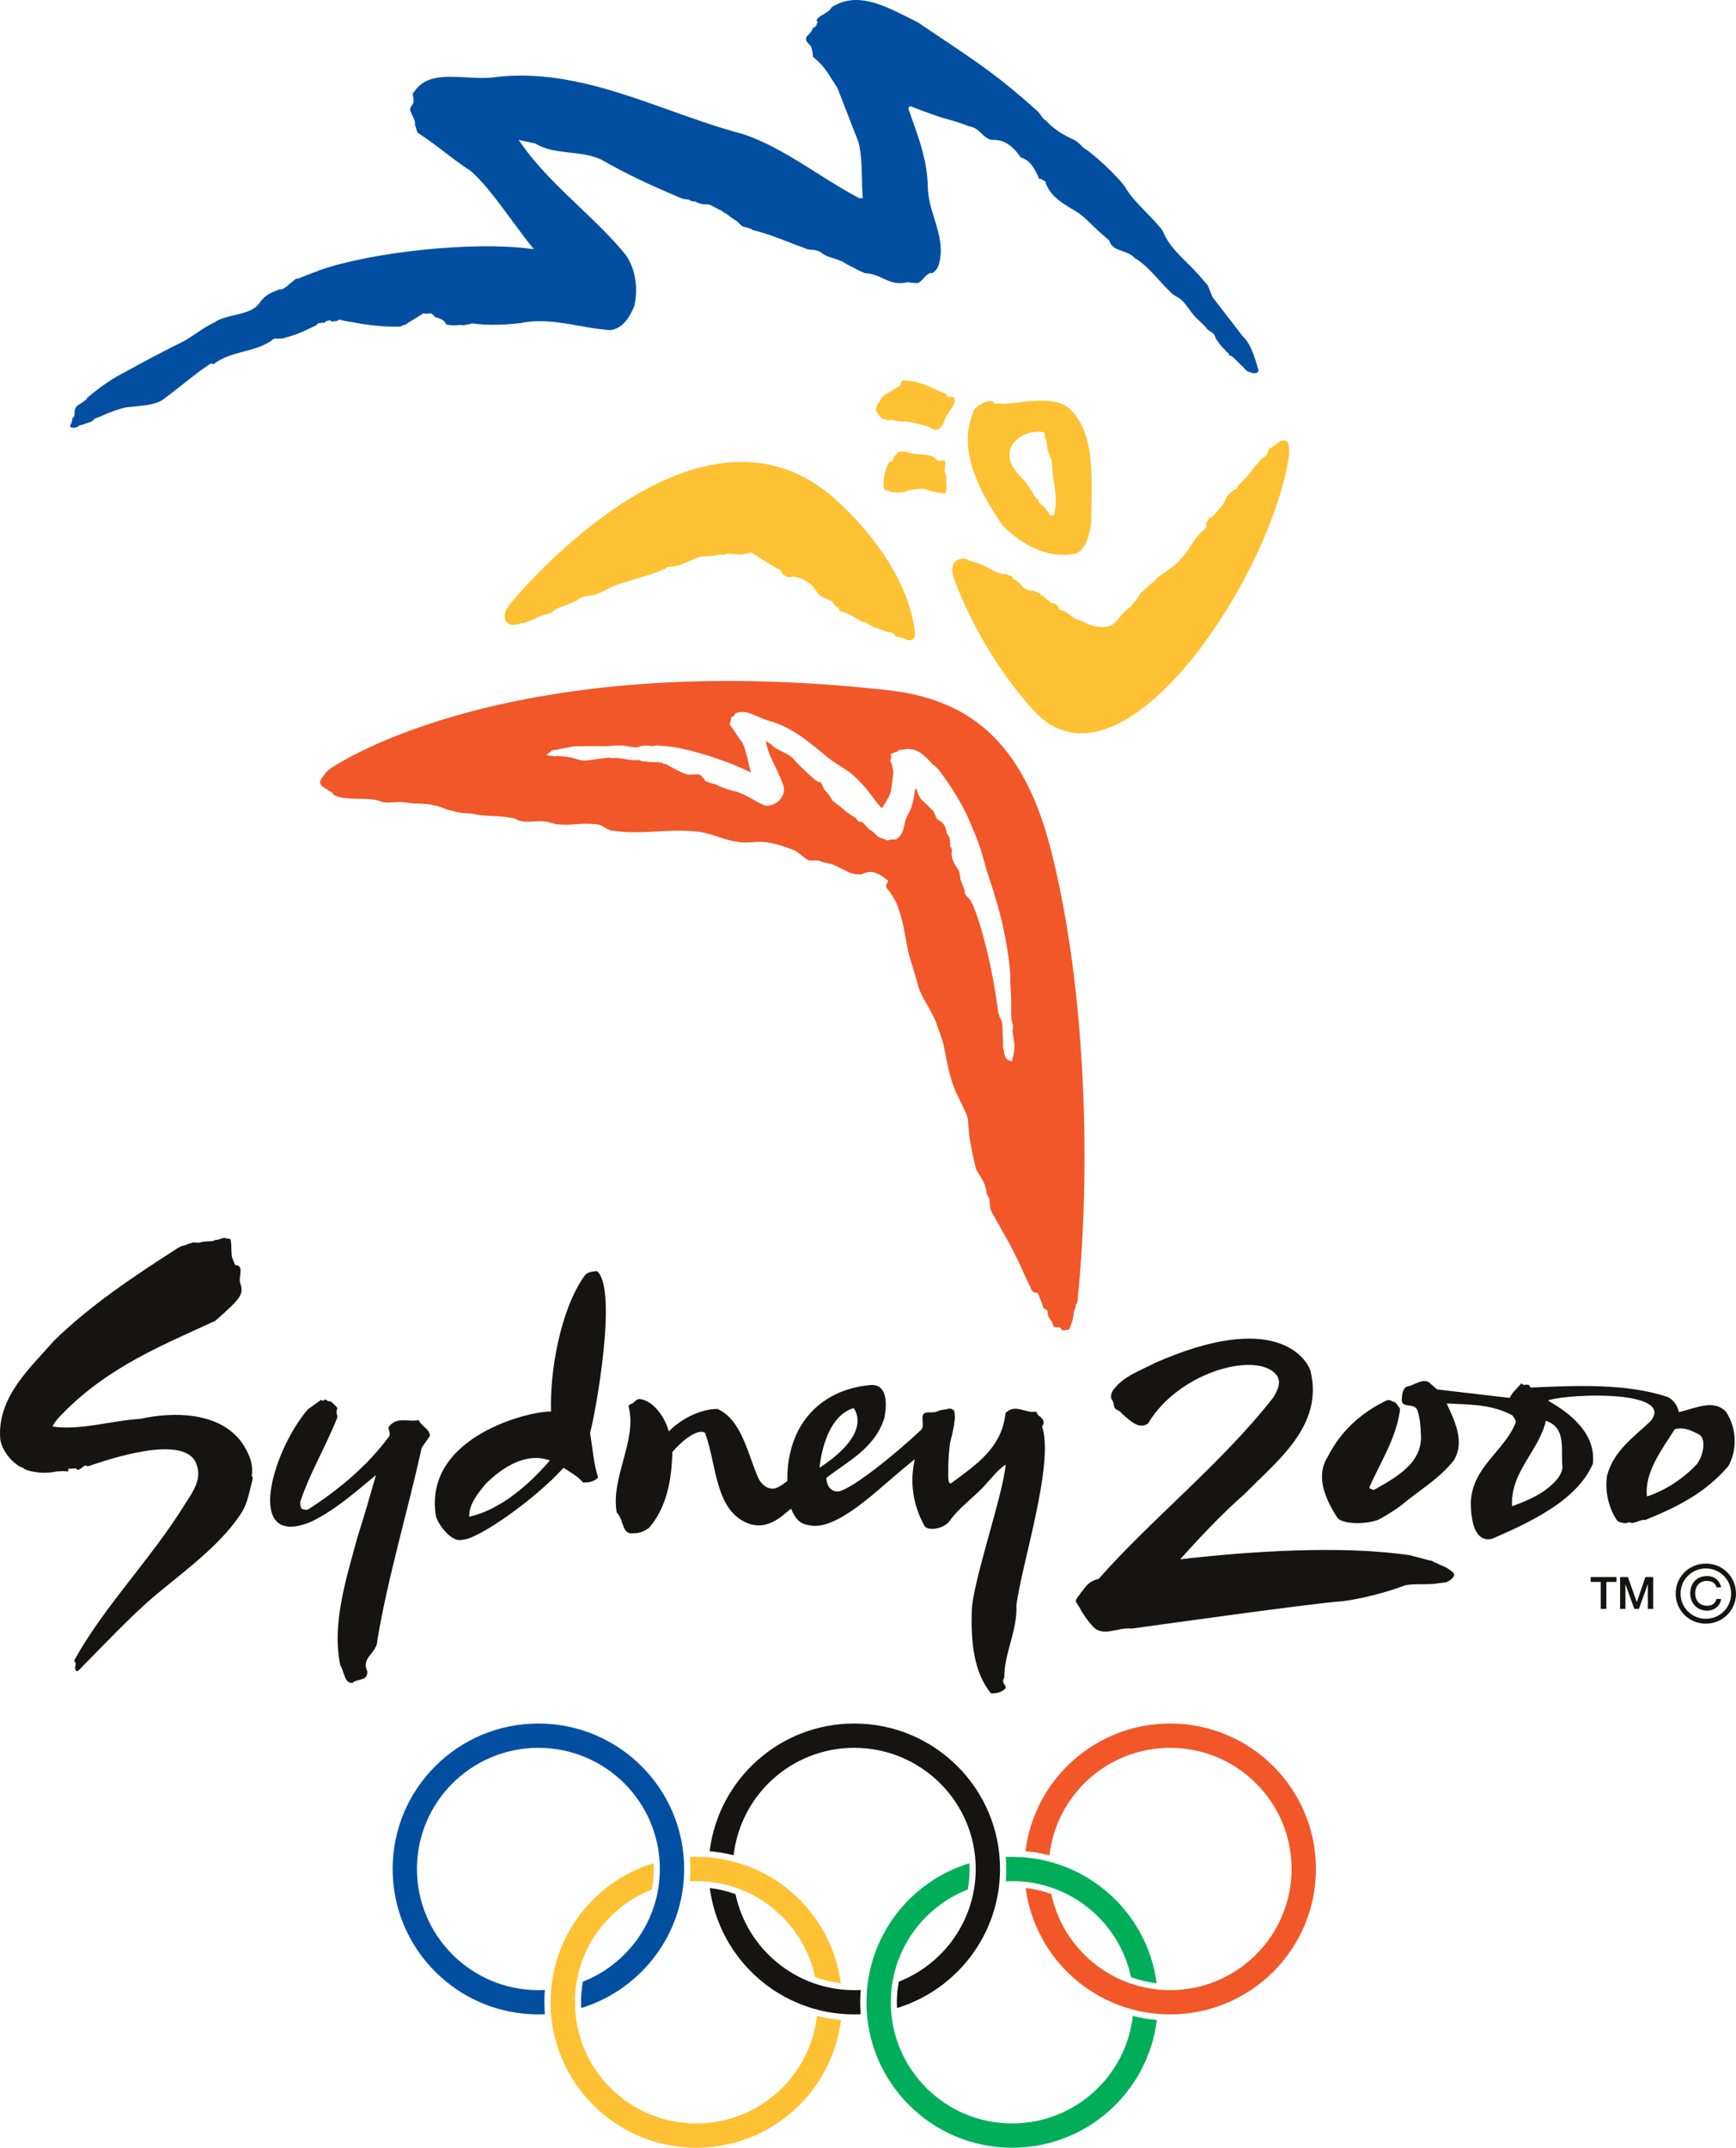 <?xml version="1.0" encoding="UTF-8" standalone="no"?>
<svg
   xmlns:dc="http://purl.org/dc/elements/1.1/"
   xmlns:cc="http://creativecommons.org/ns#"
   xmlns:rdf="http://www.w3.org/1999/02/22-rdf-syntax-ns#"
   xmlns:svg="http://www.w3.org/2000/svg"
   xmlns="http://www.w3.org/2000/svg"
   xmlns:sodipodi="http://sodipodi.sourceforge.net/DTD/sodipodi-0.dtd"
   xmlns:inkscape="http://www.inkscape.org/namespaces/inkscape"
   viewBox="0 0 209.47 258.958"
   version="1.1"
   id="svg22"
   sodipodi:docname="2000.svg"
   width="209.47"
   height="258.958"
   style="clip-rule:evenodd;fill-rule:evenodd"
   inkscape:version="0.92.4 (5da689c313, 2019-01-14)">
  <defs
     id="defs26" />
  <sodipodi:namedview
     pagecolor="#ffffff"
     bordercolor="#666666"
     borderopacity="1"
     objecttolerance="10"
     gridtolerance="10"
     guidetolerance="10"
     inkscape:pageopacity="0"
     inkscape:pageshadow="2"
     inkscape:window-width="1920"
     inkscape:window-height="1017"
     id="namedview24"
     showgrid="false"
     fit-margin-top="0"
     fit-margin-left="0"
     fit-margin-right="0"
     fit-margin-bottom="0"
     inkscape:zoom="0.50714286"
     inkscape:cx="-102.42876"
     inkscape:cy="130.492"
     inkscape:window-x="-8"
     inkscape:window-y="-8"
     inkscape:window-maximized="1"
     inkscape:current-layer="svg22" />
  <g
     id="g40"
     transform="translate(-175.387,-71.534)">
    <path
       id="path2"
       d="m 363.923,248.484 c -0.146,1.062 -0.945,1.781 -1.712,2.43 -1.177,0.987 -2.899,1.693 -4.37,2.233 -0.259,-4.112 3.236,-6.642 4.076,-10.305 2.577,0.843 1.757,3.671 2.006,5.642 z m -23.253,2.254 c 1.276,-2.855 3.135,-5.745 3.622,-9.043 l 0.017,-0.295 -0.054,-0.119 -0.092,-0.122 -0.255,-0.354 -0.107,-0.122 -0.117,-0.076 -0.401,-0.159 -0.191,-0.103 -0.245,0.013 -0.115,0.019 c -3.14,1.476 -5.638,3.796 -7.127,6.796 -1.513,2.336 -0.326,5.04 1.106,7.289 0.508,0.897 3.567,0.916 5.066,0.276 0.24,-0.108 2.096,-1.201 2.77,-1.771 2.036,-1.717 4.499,-3.112 6.279,-5.372 1.329,-2.258 0.102,-4.701 -0.878,-6.845 2.817,0.141 5.517,0.097 7.96,1.463 0.236,0.494 0.347,0.316 0.374,0.832 -1.377,3.485 -5.258,5.316 -5.428,9.673 0.045,4.656 1.873,4.537 2.605,4.339 4.536,-1.981 10.187,-4.561 12.126,-9.032 0.406,-3.62 -2.689,-6.074 -5.366,-7.586 v -0.07 c 2.802,-0.865 15.32,-1.202 12.337,2.514 -2.039,1.923 -4.451,3.566 -5.254,6.554 -0.277,1.859 0.143,3.779 1.146,5.344 0.093,0.151 0.317,0.268 0.442,0.298 l 0.37,0.086 c 0.133,0.036 0.254,0.028 0.388,0.009 l 0.093,-0.044 0.059,-0.005 0.125,-0.06 c 0.686,0.322 1.293,-0.367 1.983,-0.264 3.877,-1.552 7.329,-3.317 10.039,-6.513 1.053,-1.914 1.036,-4.48 -0.275,-6.507 -1.517,-1.652 -3.846,-0.374 -5.71,0.013 -0.143,-0.776 -0.682,-1.525 -1.364,-1.827 -5.057,-1.679 -11.092,-1.36 -16.528,-1.133 l -0.018,-0.027 -0.066,-0.127 -0.037,-0.06 c -0.031,-0.057 -0.093,-0.119 -0.16,-0.129 l -0.598,0.01 -0.022,-0.027 c -0.071,0 -0.103,-0.07 -0.147,-0.116 h -0.084 l -0.215,0.232 c -0.428,0.479 -0.901,0.898 -1.168,1.492 l -8.759,-1.022 -1.035,-0.897 c -0.767,-0.4 -1.722,0.354 -2.39,0.497 -0.678,0.063 -0.785,0.857 -0.824,1.395 -0.238,1.484 1.484,0.449 1.886,1.563 0.294,0.911 0.366,1.817 0.401,2.803 0.303,3.55 -3.158,5.329 -5.638,6.74 -0.076,0.046 -0.187,0 -0.263,-0.057 l -0.058,-0.013 -0.129,-0.054 -0.067,-0.035 -0.018,-0.084 -0.018,-0.019 c -0.031,-0.055 0.01,-0.112 0.027,-0.161 z m 39.46,-2.663 c -1.56,1.684 -3.76,3.153 -6.02,3.891 -0.331,-2.931 1.859,-5.729 3.371,-8.119 1.266,-0.308 2.158,0.292 2.877,0.622 0.949,0.47 0.585,2.544 -0.228,3.606 z m -74.536,17.203 0.019,0.016 c 0.441,0.859 1.002,1.654 1.664,2.371 1.257,1.311 3.027,0.013 4.664,0.235 0,0 22.281,-3.133 25.322,-3.29 1.972,-0.214 5.299,-1.014 7.707,-1.944 1.266,-0.235 2.764,0 4.031,-0.243 l 0.87,-0.108 c 0.531,-0.186 1.191,-0.746 0.897,-1.111 -0.394,-0.462 -1.093,-0.808 -1.73,-1.041 -0.049,-0.043 -0.394,-0.221 -0.487,-0.221 l -0.441,-0.233 c -0.196,-0.043 -0.393,-0.038 -0.589,-0.132 l -2.015,-0.525 c -8.046,-1.2 -19.098,-0.511 -27.719,0.49 2.248,-2.49 5,-5.461 7.783,-7.878 3.781,-3.888 9.624,-8.199 7.929,-14.896 -0.512,-1.449 -4.228,-7.307 -18.784,-0.889 -1.744,0.935 -3.747,1.549 -4.999,3.247 -0.273,0.364 -0.407,0.973 -0.05,1.365 0.067,0.103 0.103,0.343 0.134,0.529 0.103,0.609 0.615,0.463 0.91,0.887 0.071,0.103 0.161,0.179 0.259,0.249 0.758,0.646 1.837,1.776 2.934,1.019 3.943,-6.566 13.705,-8.808 15.632,-5.669 0.428,0.827 0,1.66 -0.495,2.509 -6.279,8.021 -14.816,14.747 -21.077,21.884 -1.093,0.23 -1.561,0.871 -2.057,1.56 l -0.084,0.084 -0.093,0.152 -0.423,0.559 -0.072,0.179 c -0.045,0.081 -0.035,0.192 0,0.284 l 0.062,0.084 z m -93.768,-11.809 c -0.234,-0.224 -0.187,-0.554 -0.216,-0.833 1.146,-3.489 3.106,-6.718 4.426,-10.07 l 0.035,-0.07 c 0.034,-0.089 0.021,-0.178 0.005,-0.267 l -0.008,-0.054 -0.059,-0.214 c -0.016,-0.114 -0.016,-0.222 0,-0.333 l 0.005,-0.019 v -0.075 l 0.071,-0.133 v -0.108 l -0.063,-0.078 -0.008,-0.035 -0.105,-0.122 -0.188,-0.16 c -0.12,-0.103 -0.201,-0.254 -0.347,-0.324 l -0.187,-0.097 c -0.083,-0.006 -0.17,0.021 -0.237,-0.019 -0.207,-0.125 -0.316,-0.314 -0.552,-0.027 h -0.069 l -0.015,-0.028 -0.146,-0.059 -0.092,-0.014 -0.172,0.152 -1.38,0.981 c -4.448,5.237 -7.686,17.01 0.502,13.506 2.963,-1.476 5.247,-3.547 7.728,-5.58 -0.74,2.601 -1.366,4.737 -2.198,7.367 -1.4,5.107 -3.169,10.619 -2.101,15.591 0.475,0.673 0.457,2.187 1.468,2.1 0.579,-0.586 1.844,-0.138 1.781,-1.408 -0.809,-1.682 1.214,-2.158 1.214,-3.744 1.271,-7.621 3.742,-15.853 5.351,-23.209 l 0.993,-1.417 c -0.014,-0.859 -1.006,-1.122 -1.356,-1.916 -1.234,0.302 -2.668,-0.533 -3.66,0.889 0.048,0.355 0.279,0.765 0.105,1.063 -2.542,3.463 -5.978,6.372 -9.717,8.78 l -0.14,0.054 -0.117,0.044 c -0.054,0.027 -0.118,0.01 -0.172,-0.022 l -0.182,-0.048 -0.17,-0.028 z m -6.047,-3.219 c -0.406,1.492 -0.553,2.719 -1.421,3.933 -2.488,3.752 -6.951,6.958 -10.353,9.805 -2.667,2.241 -6.62,6.41 -9.056,8.873 -0.232,0.329 -0.566,0.159 -0.484,-0.428 l 0.019,-0.008 0.02,-0.125 v -0.267 l -0.042,-0.057 -0.097,-0.178 v -0.111 c 3.635,-6.548 9.321,-12.263 13.373,-18.846 1.095,-1.641 1.953,-3.066 1.4,-4.62 -1.168,-4.083 -11.12,-0.56 -13.019,0.07 l -0.132,0.019 H 185.9 l -0.097,-0.062 c -0.265,-0.144 -0.662,0.551 -1.123,0.505 l -0.018,-0.016 -0.022,-0.062 -0.027,-0.073 -0.077,-0.016 -0.302,0.008 c -0.152,0.019 -0.301,0.041 -0.439,0.019 -0.357,-0.062 0.008,0.249 -0.252,0.327 l -0.008,0.011 c -0.271,0 -0.516,-0.079 -0.786,-0.028 -0.201,0.036 -0.402,-0.018 -0.601,0.036 -0.253,0.065 -0.505,0.097 -0.755,0.116 -0.434,0.035 -0.885,0.051 -1.32,0 -0.338,-0.035 -0.64,-0.1 -0.971,-0.152 -0.239,-0.051 -0.439,-0.135 -0.654,-0.213 -0.138,-0.073 -0.238,-0.135 -0.352,-0.235 l -0.219,-0.049 c -1.054,-0.589 -2.23,-1.914 -2.461,-3.35 -0.416,-5.104 3.66,-8.629 6.443,-11.849 4.425,-4.317 9.681,-7.815 14.92,-11.176 l 0.359,-0.205 c 0.116,-0.062 0.239,-0.097 0.366,-0.119 l 0.325,-0.076 0.163,-0.103 0.187,-0.048 0.417,-0.138 c 0.337,-0.067 0.667,0.076 0.991,-0.027 0.479,-0.152 0.967,-0.111 1.455,-0.16 l 0.317,-0.13 0.328,-0.048 0.662,-0.2 h 0.192 l 0.196,0.078 c 0.143,0.011 0.279,-0.016 0.417,0.038 v 0.022 l 0.036,0.008 -0.036,-0.03 0.089,0.222 c 0.074,0.614 0.047,1.219 0.111,1.83 l 0.028,0.17 0.265,0.668 0.058,0.116 0.029,0.098 h 0.023 v 0.027 l 0.048,0.024 c 1.084,0.063 0.343,1.428 0.549,2.152 0.567,1.433 -0.132,2.02 -2.981,4.564 -6.18,2.868 -12.833,5.477 -18.382,11.14 -0.316,0.325 -0.987,0.971 -1.266,1.614 3.315,0.503 7.271,-0.746 10.563,-0.924 3.929,-0.868 9.546,-0.912 12.28,2.857 0.791,1.157 1.441,2.528 1.188,4.039 l 0.087,0.075 0.014,0.084 0.026,0.125 -0.017,0.062 -0.028,0.16 -0.059,0.233 z m 69.315,-0.517 c 2.607,-2.041 5.842,-3.547 7.011,-7.256 0.161,-0.83 0.722,-4.263 -1.838,-3.931 -5.661,0.552 -9.952,4.545 -9.882,11.552 0,0 -1.028,0.876 -1.661,0.924 -0.993,0.063 -1.572,-0.792 -1.805,-1.2 -1.279,-2.85 -2.038,-7.178 -4.983,-8.413 -2.04,0.022 -4.393,1.201 -5.849,2.717 -0.406,-1.538 -1.69,-3.582 -3.372,-3.89 -0.35,-0.063 -0.519,0.054 -0.894,0.433 -0.055,0.051 -0.169,0.11 -0.269,0.145 -0.136,0 -0.346,0.187 -0.306,0.346 1.041,4.02 -2.188,8.538 -1.447,12.717 0.941,0.995 0.566,2.793 2.117,2.517 0.659,0.035 1.321,-0.313 1.769,-0.624 2.137,-2.452 2.754,-5.783 2.83,-9.16 1.006,-1.203 3.002,-2.912 3.947,-2.311 1.447,3.868 1.146,9.629 5.499,11.019 2.131,0.559 3.525,-0.762 4.877,-1.882 0.479,1.171 1.041,1.863 2.196,1.995 2.147,0.517 5.055,-1.527 7.648,-3.663 1.6,-1.34 3.465,-3.014 5.089,-4.295 -0.65,2.846 -0.196,5.495 1.111,7.95 0.28,0.711 2.065,0.57 2.975,-0.346 1.194,-1.725 2.899,-2.901 4.142,-4.215 0.897,-0.935 1.745,-2.1 2.725,-2.73 -0.222,3.379 -3.986,14.128 -4.081,17.637 -0.102,3.49 0.162,7.345 2.334,9.946 0.596,0 1.235,-0.084 1.784,-0.641 l -0.01,-0.013 -0.045,-0.146 v -0.054 l -0.018,-0.062 -0.214,-0.333 v -0.027 l -0.04,-0.084 c -0.022,-0.076 -0.022,-0.16 0,-0.235 l 0.031,-0.157 0.062,-0.089 0.045,-0.044 v -0.046 c -0.053,-2.781 1.593,-5.672 1.455,-8.656 0.588,-4.858 4.611,-17.121 3.103,-21.581 l 0.045,-0.103 0.116,-0.195 0.017,-0.043 c 0.028,-0.206 -0.035,-0.398 -0.129,-0.579 l -0.151,-0.151 -0.102,-0.116 -0.169,-0.106 c -0.072,-0.046 -0.117,-0.116 -0.17,-0.187 l -0.13,-0.254 c -0.031,-0.048 -0.093,-0.084 -0.146,-0.067 l -0.232,0.019 c -1.089,0.057 -2.303,-0.971 -3.364,0.151 -0.433,4.215 -3.63,6.277 -6.476,8.394 -0.579,0.454 -0.4,-1.173 -0.432,-1.682 -0.026,-0.505 0.103,-2.755 0.272,-3.357 0.16,-0.563 0.643,-2.574 0.505,-3.279 -0.028,-0.152 -0.041,-0.281 -0.104,-0.406 -0.035,-0.054 -0.101,-0.07 -0.151,-0.081 l -0.063,-0.076 -0.103,-0.029 c -0.155,-0.027 -0.316,-0.035 -0.468,0.016 l -0.204,0.06 c -0.232,0.029 -0.447,0.04 -0.674,0.094 l -0.308,0.133 c -0.339,0.137 -0.696,0.132 -1.043,0.119 -1.383,-0.049 -0.37,1.427 -0.901,2.073 -3.122,2.974 -8.511,7.277 -10.028,7.464 -1.443,0.037 -1.443,-1.626 -1.443,-1.626 z m 3.287,-8.421 c 0,0 2.555,2.847 -4.105,7.186 0,0 0.444,-6.075 4.105,-7.186 z m -31.798,3.009 c 0.319,1.811 0.415,3.633 0.973,5.358 -0.576,0.57 -1.201,0.614 -1.831,0.595 -0.48,-0.638 -1.566,-1.287 -2.349,-1.76 -3.421,3.806 -10.362,8.67 -12.202,8.67 -1.241,0.405 -2.894,-1.777 -3.186,-2.825 -1.594,-9.684 11.526,-12.752 13.892,-12.628 -0.178,-4.825 1.142,-12.255 3.958,-16.255 0.388,-0.641 1.042,-0.614 1.586,-0.684 2.562,2.179 -0.218,17.293 -0.841,19.529 z m -4.846,3.303 c -2.867,-1.041 -5.739,0.828 -7.769,2.847 -0.894,1.122 -1.966,2.312 -1.975,3.947 3.784,-0.849 7.229,-3.877 9.744,-6.794 z"
       inkscape:connector-curvature="0"
       style="fill:#161413" />
    <path
       id="path4"
       d="m 273.962,314.601 c -0.823,7.291 -7.024,12.96 -14.554,12.96 -8.093,0 -14.651,-6.54 -14.651,-14.607 0,-6.18 3.849,-11.462 9.283,-13.595 0.147,-0.806 0.225,-1.636 0.225,-2.482 0,-0.23 -0.004,-0.462 -0.018,-0.692 -7.193,2.201 -12.427,8.872 -12.427,16.769 0,9.684 7.874,17.538 17.587,17.538 8.986,0 16.398,-6.729 17.453,-15.407 -0.989,-0.084 -1.958,-0.244 -2.898,-0.484 z M 258.631,298.37 c 0.255,-0.013 0.515,-0.024 0.777,-0.024 7.05,0 12.933,4.966 14.333,11.581 0.988,0.357 2.025,0.601 3.098,0.73 -1.129,-8.602 -8.499,-15.236 -17.431,-15.236 -0.262,0 -0.522,0.008 -0.781,0.019 0.039,0.473 0.062,0.949 0.062,1.438 0,0.502 -0.023,0.997 -0.058,1.492 z"
       inkscape:connector-curvature="0"
       style="fill:#fec133" />
    <path
       id="path6"
       d="m 241.067,312.955 c -0.001,-0.506 0.021,-0.995 0.064,-1.49 -0.257,0.013 -0.518,0.024 -0.782,0.024 -8.086,0 -14.651,-6.545 -14.651,-14.612 0,-8.064 6.565,-14.603 14.651,-14.603 8.094,0 14.656,6.539 14.656,14.603 0,6.181 -3.851,11.455 -9.286,13.593 -0.147,0.806 -0.227,1.63 -0.227,2.485 l 0.018,0.695 c 7.196,-2.201 12.429,-8.876 12.429,-16.773 0,-9.683 -7.876,-17.534 -17.591,-17.534 -9.715,0 -17.585,7.851 -17.585,17.534 0,9.684 7.87,17.538 17.585,17.538 0.265,0 0.521,-0.009 0.782,-0.019 -0.037,-0.476 -0.063,-0.96 -0.063,-1.441 z"
       inkscape:connector-curvature="0"
       style="fill:#024fa2" />
    <path
       id="path8"
       d="m 263.909,295.226 c 0.828,-7.289 7.029,-12.952 14.555,-12.952 8.092,0 14.656,6.539 14.656,14.603 0,6.181 -3.853,11.455 -9.28,13.593 -0.148,0.806 -0.236,1.63 -0.236,2.485 l 0.016,0.694 c 7.199,-2.2 12.433,-8.875 12.433,-16.772 0,-9.683 -7.875,-17.534 -17.59,-17.534 -8.986,0 -16.389,6.723 -17.448,15.396 0.985,0.087 1.958,0.254 2.894,0.487 z m 15.272,17.729 c 0,-0.506 0.023,-0.995 0.063,-1.49 -0.259,0.014 -0.515,0.025 -0.78,0.025 -7.047,0 -12.934,-4.967 -14.332,-11.579 -0.986,-0.357 -2.022,-0.6 -3.099,-0.73 1.133,8.6 8.502,15.234 17.431,15.234 0.265,0 0.521,-0.008 0.78,-0.019 -0.036,-0.476 -0.063,-0.96 -0.063,-1.441 z"
       inkscape:connector-curvature="0"
       style="fill:#161413" />
    <path
       id="path10"
       d="m 312.073,314.601 c -0.82,7.291 -7.019,12.96 -14.556,12.96 -8.089,0 -14.645,-6.54 -14.645,-14.607 0,-6.18 3.848,-11.462 9.285,-13.595 0.143,-0.806 0.222,-1.636 0.222,-2.482 l -0.017,-0.692 c -7.193,2.201 -12.427,8.872 -12.427,16.769 0,9.684 7.87,17.538 17.581,17.538 8.993,0 16.4,-6.724 17.457,-15.402 -0.99,-0.089 -1.957,-0.249 -2.9,-0.489 z m -15.269,-17.723 c 0,0.503 -0.018,0.998 -0.063,1.492 0.26,-0.013 0.518,-0.024 0.776,-0.024 7.056,0 12.943,4.966 14.338,11.581 0.986,0.357 2.02,0.601 3.1,0.73 -1.132,-8.602 -8.5,-15.236 -17.438,-15.236 -0.258,0 -0.517,0.008 -0.776,0.019 0.041,0.473 0.063,0.949 0.063,1.438 z"
       inkscape:connector-curvature="0"
       style="fill:#00ae5a" />
    <path
       id="path12"
       d="m 316.583,279.343 c -8.987,0 -16.399,6.723 -17.456,15.396 0.994,0.087 1.958,0.254 2.895,0.487 0.828,-7.289 7.027,-12.952 14.56,-12.952 8.086,0 14.651,6.539 14.651,14.603 0,8.067 -6.566,14.612 -14.651,14.612 -7.055,0 -12.941,-4.971 -14.338,-11.586 -0.981,-0.357 -2.02,-0.601 -3.099,-0.722 1.133,8.591 8.505,15.234 17.438,15.234 9.708,0 17.586,-7.853 17.586,-17.537 0,-9.684 -7.878,-17.535 -17.587,-17.535 z"
       inkscape:connector-curvature="0"
       style="fill:#f15728" />
    <path
       id="path14"
       d="m 304.164,120.579 c -2.061,-1.349 -5.513,-0.446 -7.68,-0.351 l -0.214,-0.013 c -0.296,-0.064 -0.572,0 -0.867,-0.029 l -0.169,-0.171 -0.044,-0.056 c -0.111,-0.017 -0.179,-0.1 -0.286,-0.082 -0.125,0.018 -0.258,0.018 -0.379,0.065 l -0.111,0.026 -0.236,0.078 c -0.643,0.242 -1.298,0.729 -1.415,1.355 -1.868,4.496 0.982,9.731 3.613,13.51 2.386,2.385 5.62,4.133 8.955,3.333 1.335,-0.79 1.531,-2.677 1.744,-3.757 -0.094,-4.232 0.834,-10.844 -2.911,-13.908 z m -1.615,13.047 c 0,0.079 -0.557,0.079 -0.557,-0.073 -0.241,-0.54 -0.639,-0.922 -1.039,-1.233 -0.081,-0.154 -0.241,-0.231 -0.241,-0.458 l -0.477,-0.464 c -0.318,-0.617 -0.723,-1.23 -1.12,-1.768 -0.713,-0.769 -1.436,-1.467 -1.757,-2.308 -0.241,-0.692 -0.241,-1.538 0.16,-2.158 0.562,-0.769 1.2,-1.147 2.078,-1.451 0.477,-0.078 1.151,-0.205 1.722,-0.047 l 0.071,0.047 0.005,0.027 0.084,0.082 v 0.136 l -0.017,0.209 c -0.028,0.06 -0.045,0.146 0.009,0.186 l 0.072,0.065 c 0.263,0.6 0.088,0.99 0.37,1.672 l 0.396,1.078 c 0,2.153 0.882,4.307 0.241,6.458 z m -19.463,-15.023 c -0.206,0.127 -0.473,0.283 -0.701,0.365 l -0.187,0.149 c -0.37,0.22 -0.548,0.56 -0.709,0.93 l -0.16,0.125 c -0.139,0.27 -0.224,0.548 -0.263,0.861 l 0.146,0.191 c 0.259,0.598 0.75,0.942 1.364,0.962 l 0.465,-0.008 c 0.423,0.035 0.82,0.2 1.257,0.18 0.251,-0.026 0.464,-0.009 0.697,0.042 0.677,0.086 2.033,0.456 2.073,0.464 0.487,0.114 0.932,0.623 1.409,0.466 0.376,-0.092 0.646,-0.548 0.826,-0.939 0.084,-0.412 0.319,-0.703 0.477,-1.011 0.392,-0.605 0.954,-1.17 0.754,-1.899 l -0.037,-0.047 c -0.125,-0.031 -0.249,-0.071 -0.37,-0.049 l -0.067,0.031 -0.178,-0.022 -0.108,-0.022 -0.088,-0.068 c -0.054,-0.183 -0.134,-0.201 -0.206,-0.301 -1.636,-0.669 -2.996,-1.516 -4.816,-1.576 l -0.099,0.011 -0.28,-0.042 -0.04,0.074 -0.116,0.16 -0.084,0.331 -0.049,0.051 c -0.224,0.131 -0.438,0.262 -0.647,0.423 -0.094,0.013 -0.174,0.09 -0.245,0.155 l 0.004,-0.004 z m -3.267,27.948 c 0.234,0.147 0.444,0.32 0.671,0.42 0.178,0.087 0.33,0.218 0.522,0.261 l 0.405,0.117 0.223,0.1 0.411,0.114 0.12,0.095 c 0.442,0.13 1.003,0.052 1.244,0.517 0.045,0.079 0.189,0.108 0.277,0.166 0.789,-0.022 1.329,0.747 1.878,0.216 l 0.008,-0.016 0.076,-0.048 0.107,-0.174 0.023,-0.017 c 0.013,-0.105 0.022,-0.221 0,-0.323 l -0.009,-0.142 c -0.557,-5.861 -4.932,-11.902 -9.508,-16.035 -16.925,-15.284 -39.406,12.651 -39.406,12.651 -1.184,1.429 -0.531,3.005 1.487,2.214 0.299,0.058 0.63,-0.183 0.87,-0.238 0.479,-0.173 0.958,-0.404 1.438,-0.638 l 1.199,-0.345 c 0.178,-0.113 0.357,-0.347 0.599,-0.465 0.96,-0.46 2.037,-0.633 2.937,-1.324 0.359,-0.291 0.96,-0.231 1.497,-0.347 1.079,-0.231 1.917,-0.924 2.936,-1.269 1.861,-0.638 3.718,-1.043 5.512,-1.794 0.18,-0.056 0.42,-0.227 0.598,-0.347 l 1.084,-0.113 c 0.716,-0.231 1.438,-0.518 2.154,-0.865 0.303,-0.173 0.654,-0.269 0.959,-0.291 0.686,-0.051 1.321,0 1.978,-0.229 0.242,-0.058 0.479,0.146 0.657,0.028 0.723,-0.346 1.498,0.101 2.28,-0.077 0.164,-0.031 0.33,-0.087 0.492,-0.069 0.074,0.005 0.17,0.034 0.23,-0.013 l 0.004,-0.059 0.083,-0.099 0.096,0.067 h 0.127 c 0.227,0.091 2.493,1.65 3.325,1.985 0.265,0.105 0.236,0.2 0.318,0.433 0.161,0.304 0.48,0.383 0.801,0.535 0.154,0.079 0.397,-0.077 0.529,-0.085 0.744,0.085 1.467,0.394 2.022,0.857 0.562,0.309 0.723,0.923 1.202,1.383 0.397,0.309 0.877,0.465 1.439,0.695 0.16,0.078 0.238,0.461 0.479,0.617 0.801,0.382 0.109,0.491 0.909,0.724 0.799,0.231 1.517,0.692 2.237,1.151 0.161,0.076 0.322,0.076 0.48,0.076 z m 43.921,-15.479 -0.009,0.014 -0.272,0.229 c -0.183,0.34 -0.262,0.738 -0.504,1.051 -0.445,0.527 -0.843,1.057 -1.374,1.53 -0.107,0.082 -0.284,0 -0.312,0.131 -0.085,0.216 -0.241,0.395 -0.348,0.582 -0.026,0.078 0,0.156 0.01,0.238 0.013,0.123 0.052,0.26 -0.036,0.332 l -0.106,0.124 -0.125,0.123 c -0.126,0.051 -0.246,0.135 -0.331,0.247 -0.509,0.604 -1.008,1.196 -1.432,1.92 -0.397,0.696 -1.039,1.39 -1.555,1.89 -0.616,0.587 -1.874,1.312 -2.437,1.847 l -0.187,0.229 c -0.173,0.213 -0.436,0.318 -0.629,0.509 l -0.918,0.861 c -0.12,0.124 -0.245,0.229 -0.338,0.387 -0.086,0.159 -0.174,0.282 -0.281,0.442 -0.196,0.264 -0.436,0.455 -0.598,0.751 -0.089,0.14 -0.204,0.242 -0.325,0.322 -0.834,0.556 -1.28,1.463 -2.042,2.041 -0.835,0.423 -1.87,0.269 -2.636,0 -0.621,-0.218 -0.995,-0.503 -1.632,-0.651 -0.563,-0.233 -0.964,-0.696 -1.525,-1.002 -0.156,-0.076 -0.394,-0.154 -0.553,-0.154 -0.035,0 -0.09,-0.347 -0.215,-0.433 -0.089,-0.088 -0.147,-0.205 -0.267,-0.259 -0.161,-0.077 -0.387,-0.106 -0.562,-0.155 -0.161,-0.052 -0.219,-0.252 -0.366,-0.338 -0.241,-0.144 -0.419,-0.318 -0.571,-0.491 l -0.178,-0.018 c -0.16,-0.078 -0.179,-0.269 -0.255,-0.347 -0.24,-0.087 -0.495,-0.127 -0.7,-0.273 -0.066,-0.028 -0.177,-0.018 -0.245,0 -0.236,0.077 -0.397,-0.071 -0.637,-0.149 -0.643,-0.31 -0.857,-1.069 -1.597,-1.234 -0.135,-0.027 -0.018,-0.195 -0.072,-0.26 -0.15,-0.174 -0.392,-0.118 -0.597,-0.261 -0.062,-0.057 -0.21,-0.104 -0.294,-0.095 -0.799,0.074 -1.436,-0.464 -2.078,-0.77 -0.638,-0.308 -0.705,-0.339 -1.339,-0.573 l -0.962,-0.308 c -0.189,-0.092 -0.349,-0.238 -0.612,-0.218 -0.28,0.017 -1.833,0.057 -1.298,2.134 1.489,4.231 4.799,10.817 9.731,16.208 10.543,11.517 28.749,-16.243 30.799,-30.866 0,0 0.321,-2.655 -1.431,-1.373 -0.29,0.21 -0.527,0.443 -0.843,0.596 -0.245,0.079 -0.187,0.288 -0.28,0.465 -0.068,0.125 -0.121,0.251 -0.17,0.382 l -0.187,0.173 -0.103,0.036 -0.093,0.07 -0.17,0.095 -0.147,0.142 -0.031,0.05 -0.147,0.169 c -0.111,0.191 -0.272,0.346 -0.434,0.495 -0.637,0.925 -1.358,1.699 -2.197,2.505 l -0.009,0.159 -0.029,0.028 -0.08,0.159 -0.218,0.051 c -0.102,0.045 -0.183,0.109 -0.271,0.173 l -0.054,0.075 c -0.117,0.068 -0.211,0.159 -0.296,0.263 z m -38.477,-0.459 c 0.294,-0.036 0.606,-0.105 0.904,-0.132 l 0.183,-0.008 0.241,-0.038 0.036,0.005 0.28,0.028 0.094,0.031 c 0.491,0.173 1.499,0.5 2.203,0.478 0.611,0.338 0.304,-1.278 0.349,-2.094 l -0.187,-0.547 c 0,-0.473 0.191,-1.174 -0.028,-1.3 l -0.695,0.066 c -0.361,-0.122 -0.499,-0.478 -0.937,-0.6 -0.472,-0.126 -0.959,-0.196 -1.454,-0.2 -0.428,0.009 -0.812,-0.078 -1.222,-0.196 -0.41,-0.118 -0.812,-0.204 -1.258,-0.073 l -0.245,0.325 c -0.289,0.186 -0.299,0.426 -0.437,0.722 l -0.459,0.256 c -0.598,1.251 -0.643,1.785 -0.62,2.832 0.006,0.096 0,0.182 0.058,0.257 v 0.07 c 0.018,0.06 0.049,0.151 0.116,0.159 0.232,0.031 0.438,0.041 0.643,0.14 0.329,0.152 0.691,0.116 1.048,0.125 0.214,-0.009 0.392,-0.019 0.606,-0.042 l 0.228,-0.109 0.427,-0.142 z"
       inkscape:connector-curvature="0"
       style="fill:#fec133" />
    <path
       id="path16"
       d="m 322.439,112.886 c 0.134,0.167 0.268,0.331 0.419,0.5 0.17,0.144 0.339,0.313 0.464,0.496 0.121,0.151 0.335,0.213 0.37,0.409 0.014,0.096 0.049,0.125 0.133,0.125 l 0.138,0.026 v 0.017 c 0.332,0.243 0.643,0.556 0.937,0.861 l 0.01,0.009 0.062,0.074 0.063,0.064 0.08,0.091 0.228,0.169 c 0.128,0.127 0.214,0.294 0.37,0.418 0.088,0.082 0.187,0.156 0.304,0.196 l 0.266,0.086 0.242,0.096 c 0.08,0.018 0.163,0.031 0.24,0.013 l 0.348,-0.077 0.045,-0.041 0.026,-0.095 0.05,-0.051 0.018,-0.091 -0.041,-0.071 c -0.102,-0.325 -0.717,-3.028 -1.864,-4.017 l -3.657,-4.744 c -0.455,-1.161 -0.588,-1.425 -0.615,-1.466 l -1.021,-1.171 c -1.578,-1.794 -3.573,-3.219 -4.397,-5.404 -0.571,-0.732 -1.254,-1.438 -1.923,-2.121 -0.709,-0.733 -1.444,-1.485 -2.055,-2.29 L 311.63,94.81 c -0.062,-0.109 -0.313,-0.391 -0.375,-0.538 -0.669,-1.187 -3.827,-4.114 -4.995,-4.826 -0.241,-0.148 -0.4,-0.391 -0.633,-0.587 -0.223,-0.2 -0.428,-0.369 -0.687,-0.487 -1.186,-0.537 -2.292,-1.178 -3.215,-2.153 -0.126,-0.163 -0.308,-0.25 -0.46,-0.392 l -0.596,-0.806 c -4.666,-4.212 -7.297,-5.941 -12.079,-9.142 l -2.488,-1.674 c -0.419,-0.2 -0.852,-0.42 -1.307,-0.647 -2.854,-1.434 -6.083,-3.066 -9.046,-1.156 -0.198,0.396 -0.582,0.618 -0.956,0.838 -0.368,0.209 -0.689,0.359 -0.877,0.719 l 0.009,0.104 0.13,0.064 -0.005,0.069 h -0.009 l -0.02,0.105 -0.062,0.062 -0.022,0.004 c -0.02,0.134 -0.02,0.256 -0.152,0.356 l -0.274,0.165 -0.087,0.127 c -0.123,0.36 -0.388,0.61 -0.654,0.875 l -0.104,0.149 c -0.028,0.078 -0.032,0.174 -0.023,0.252 0.04,0.226 0.188,0.404 0.352,0.56 0.085,0.1 0.201,0.182 0.25,0.291 0.084,0.175 0.101,0.344 0.143,0.522 0.067,0.242 0.054,0.478 0.096,0.729 l 0.136,0.109 0.013,0.014 c 1.046,0.846 1.604,1.74 2.192,2.676 0.188,0.3 0.38,0.607 0.591,0.92 l 0.014,0.018 0.008,0.024 1.7,4.376 0.845,2.165 0.004,0.016 v 0.013 c 0.346,1.416 0.373,2.903 0.402,4.353 0.013,0.691 0.027,1.411 0.078,2.102 l 0.013,0.096 c 0.032,0.053 0.014,0.127 -0.022,0.182 l -0.299,-0.042 -0.085,0.016 -0.064,-0.034 c -1.746,-0.914 -3.452,-1.994 -5.107,-3.037 -2.816,-1.781 -5.735,-3.623 -8.904,-4.671 -2.957,-0.778 -5.938,-1.84 -8.824,-2.872 -6.691,-2.387 -13.613,-4.86 -20.971,-3.988 -1.126,0.163 -2.369,0.098 -3.571,0.031 -2.535,-0.138 -4.927,-0.269 -6.261,1.721 l -0.013,0.013 -0.013,0.018 c -0.206,0.2 -0.17,0.378 -0.083,0.664 l 0.004,0.211 c 0.049,0.159 0.028,0.423 -0.06,0.578 -0.145,0.227 -0.37,0.454 -0.332,0.774 0.392,1.024 0.653,1.115 0.567,1.769 l 0.066,0.078 c 0.107,0.315 0.126,0.629 0.299,0.869 1.147,0.734 2.193,1.536 3.205,2.305 0.979,0.747 1.981,1.521 3.075,2.221 l 0.008,0.005 0.01,0.008 c 1.565,1.277 3.499,3.904 5.2,6.216 0.8,1.087 1.559,2.116 2.165,2.854 l 0.344,0.413 -0.544,-0.066 c -6.795,-0.858 -18.541,0.326 -25.13,2.534 l -0.306,0.1 -0.065,0.052 -0.074,0.022 -0.082,0.06 c -0.433,0.091 -2.171,0.829 -2.263,0.851 -0.078,0.013 -0.201,0 -0.265,0.04 -0.092,0.051 -0.174,0.114 -0.248,0.183 l -0.114,0.104 -0.475,0.365 -0.232,0.222 -0.252,0.165 -0.109,0.082 c -0.192,0.131 -0.402,0.135 -0.636,0.16 l -0.074,0.044 c -0.771,0.296 -1.521,0.525 -2.297,1.625 -0.606,0.86 -1.799,1.138 -2.954,1.407 -0.859,0.201 -1.749,0.404 -2.366,0.847 l -0.018,0.013 -0.017,0.009 c -0.841,0.378 -1.548,0.861 -2.235,1.326 -0.455,0.308 -0.93,0.633 -1.423,0.911 -2.522,1.26 -4.473,2.268 -7.006,3.683 -1.526,0.752 -2.96,1.717 -4.667,3.142 -0.047,0.035 -0.105,0.077 -0.096,0.148 l -0.033,0.064 -0.063,0.052 -0.1,0.08 c -0.214,0.181 -0.435,0.328 -0.68,0.464 -0.138,0.083 -0.27,0.147 -0.357,0.274 -0.096,0.146 -0.192,0.278 -0.23,0.455 l -0.048,0.743 -0.206,0.181 c -0.022,0.15 -0.042,0.3 -0.1,0.428 l -0.014,0.137 -0.187,0.396 0.004,0.077 c 0.041,0.067 0.128,0.1 0.197,0.122 0.158,0.056 0.355,0.031 0.506,-0.008 l 0.274,-0.118 0.128,-0.125 0.347,-0.075 c 0.292,-0.103 0.571,-0.211 0.863,-0.294 0.141,-0.04 0.279,-0.093 0.388,-0.191 0.118,-0.085 0.184,-0.209 0.315,-0.276 0.116,-0.065 0.23,-0.098 0.348,-0.124 l 0.051,-0.028 0.071,-0.018 0.078,-0.042 0.051,-0.017 c 1.026,-0.456 2.076,-0.892 3.164,-1.116 0.375,-0.045 0.727,-0.077 1.073,-0.109 1.184,-0.113 2.301,-0.222 3.206,-0.725 0.836,-0.596 1.657,-1.251 2.454,-1.879 1.085,-0.865 2.209,-1.757 3.404,-2.531 l 0.147,-0.031 0.092,-0.022 -0.005,0.071 0.145,0.026 c 1.162,-0.878 2.391,-1.191 3.673,-1.533 1.238,-0.332 1.843,-0.474 2.928,-1.061 l 0.14,-0.086 0.165,-0.072 0.06,-0.082 0.219,-0.147 0.027,-0.055 0.269,-0.053 c 0.348,0.026 0.315,0.017 0.527,0.004 0.141,-0.009 0.337,-0.009 0.484,-0.045 l 0.196,-0.077 c 1.325,-0.352 2.001,-0.656 3.579,-1.421 l 0.134,-0.064 0.044,-0.041 c 0.043,-0.064 0.066,-0.142 0.143,-0.173 l 0.091,-0.029 0.297,-0.048 0.082,-0.04 0.041,0.027 0.239,0.022 0.053,-0.031 0.147,-0.137 c 0.096,-0.063 0.21,-0.077 0.319,-0.11 0.1,-0.022 0.206,-0.044 0.292,-0.008 l 0.064,0.126 0.101,0.005 0.1,-0.019 0.371,-0.048 0.169,-0.038 0.141,-0.118 c 0.1,-0.054 0.243,0.014 0.361,0.036 0.053,0.069 1.12,0.229 1.574,0.294 l 0.101,0.039 0.147,0.018 c 0,0 2.736,0.529 5.224,0.429 0.188,-0.004 0.411,-0.274 0.672,-0.211 l 0.056,-0.08 1.94,-1.203 0.127,-0.104 0.494,0.058 c 0.159,-0.022 0.341,-0.101 0.46,-0.045 0.207,0.1 0.338,0.3 0.522,0.456 0.068,0.072 0.191,0.022 0.278,0.065 0.21,0.117 0.453,0.148 0.641,0.299 0.099,0.072 0.199,0.167 0.267,0.278 0.047,0.109 0.091,0.231 0.179,0.254 0.457,0.077 0.914,0.119 1.375,0.055 l 0.067,-0.014 c 0.27,-0.019 0.548,0.067 0.814,0.009 0.197,-0.06 0.397,-0.117 0.606,-0.122 l 0.117,-0.06 0.122,-0.013 c 2.082,0.295 4.158,0.14 5.739,-0.029 2.458,-0.518 4.832,-0.096 7.124,0.311 1.252,0.222 2.545,0.454 3.836,0.527 1.554,-0.269 2.317,-1.638 2.854,-2.946 0.475,-2.245 0.096,-4.47 -1.037,-6.113 -1.7,-2.086 -3.721,-4.01 -5.675,-5.873 -2.461,-2.35 -5.01,-4.776 -6.95,-7.567 l -0.306,-0.436 2.005,0.431 c 1.247,0.769 2.676,0.93 4.192,1.103 1.269,0.14 2.58,0.288 3.753,0.832 3.298,1.893 6.279,3.227 9.696,4.677 0.305,0.131 0.62,0.118 0.941,0.169 l 0.095,0.113 c 0.11,-0.033 0.174,0.045 0.28,0.088 0.104,0.004 0.213,-0.029 0.318,0.013 0.239,0.118 0.48,0.204 0.723,0.287 0.388,0.091 0.776,0.009 1.123,0.131 l 1.51,0.782 0.134,0.151 c 0.141,0.041 0.241,0.083 0.348,0.16 0.436,0.374 0.842,0.64 1.321,0.952 l 0.436,0.44 c 0.306,0.23 0.662,0.178 0.971,0.338 0.101,0.04 0.243,0.045 0.306,0.156 l 0.082,0.049 c 1.458,0.338 2.911,0.887 4.304,1.434 0.694,0.269 1.405,0.551 2.114,0.793 l 0.119,0.076 c 0.131,0.01 0.236,0.013 0.37,0.047 0.232,0.064 0.501,0 0.735,0.091 0.181,0.062 0.393,0.1 0.543,0.213 0.334,0.261 0.64,0.434 0.978,0.556 0.493,0.186 0.99,0.264 1.456,0.529 l 0.156,0.009 c 0.127,0.113 0.281,0.171 0.41,0.258 l 0.063,0.051 c 0.744,0.396 1.512,0.809 2.289,1.134 0.939,0.049 1.594,0.354 2.237,0.656 0.78,0.365 1.516,0.709 2.72,0.478 0.252,-0.047 0.509,-0.009 0.759,0.027 0.26,0.036 0.51,0.073 0.714,0.009 0.25,-0.096 0.437,-0.309 0.643,-0.531 0.222,-0.247 0.45,-0.511 0.82,-0.659 l 0.254,0.016 c 0.495,-0.309 0.7,-0.765 0.772,-1.02 0.566,-1.958 0.036,-3.693 -0.527,-5.531 -0.384,-1.234 -0.776,-2.51 -0.793,-3.852 -0.054,-2.977 -0.982,-5.582 -1.883,-8.099 l -0.423,-1.202 c -0.084,-0.248 0.021,-0.14 0.058,-0.356 0.018,-0.127 0.169,-0.041 0.187,-0.045 0,0 2.702,1.061 4.04,1.439 1.026,0.286 2.079,0.586 3.032,0.982 0.665,0.082 1.085,0.478 1.49,0.872 0.384,0.357 0.741,0.7 1.28,0.755 1.664,-0.088 2.708,1.061 3.425,2.104 1.138,0.364 1.574,1.233 2.003,2.081 l 0.134,0.295 0.035,0.144 0.072,0.052 c 0.142,0.012 0.267,0.039 0.388,0.126 l 0.004,0.026 0.21,0.125 0.084,0.018 0.094,0.123 v 0.16 l 0.013,0.017 c 0.509,1.225 1.303,2.003 3.462,3.241 0.859,0.483 1.551,1.185 2.23,1.858 0.569,0.579 1.935,1.739 1.935,1.739 0.277,0.838 0.873,1.043 1.56,1.28 0.526,0.176 1.066,0.367 1.517,0.838 1.057,0.6 2.033,1.669 2.898,2.617 0.403,0.443 0.777,0.861 1.143,1.211 0.205,0.188 0.365,0.409 0.606,0.583 0.339,0.244 0.749,0.387 1.039,0.682 0.664,0.652 1.071,1.434 1.718,2.103 0.32,0.32 0.624,0.599 0.941,0.898 0.155,0.145 0.271,0.278 0.382,0.443 0.179,0.257 0.535,0.366 0.742,0.549 0.137,0.146 0.244,0.324 0.308,0.569 0.031,0.211 0.24,0.286 0.338,0.5 z"
       inkscape:connector-curvature="0"
       style="fill:#024fa2" />
    <path
       id="path18"
       d="m 227.572,168.615 -0.028,-0.027 -0.06,-0.025 -0.437,-0.062 c -0.662,-0.064 -0.915,-0.074 -1.403,-0.087 -0.517,-0.013 -1.05,-0.072 -1.556,-0.147 -0.924,-0.135 -1.751,0.203 -2.667,-0.071 -1.494,-0.678 -4.261,0 -5.755,-0.815 -0.114,-0.136 -0.232,-0.406 -0.462,-0.406 l -0.013,-0.055 h -0.074 l -0.355,-0.269 -0.16,-0.066 -0.031,-0.047 -0.02,-0.009 -0.337,-0.231 c -0.274,-0.393 -0.247,-0.529 -0.004,-0.958 0.188,-0.15 0.379,-0.654 0.999,-1.101 0.918,-0.665 21.765,-14.536 67.225,-9.497 9.634,1.065 16.349,5.9 19.752,19.236 4.376,17.154 4.787,39.025 3.23,54.243 -0.013,0.151 -0.031,0.4 -0.157,0.527 l -0.048,0.097 -0.012,0.222 -0.189,0.489 c -0.08,0.257 -0.088,0.544 -0.142,0.827 -0.04,0.227 -0.067,0.45 -0.196,0.649 -0.032,0.054 0,0.206 -0.067,0.249 l -0.192,0.56 c -0.134,0 -0.652,0.122 -0.781,0.105 -0.21,-0.043 -0.169,-0.443 -0.574,-0.394 -0.214,0.019 -0.464,0.013 -0.509,-0.057 -0.107,-0.17 -0.161,-0.408 -0.228,-0.597 l -0.45,-0.638 -0.076,-0.517 -0.013,-0.178 -0.088,-0.092 c -0.135,-0.103 -0.296,-0.114 -0.403,-0.254 -0.102,-0.171 -0.102,-0.365 -0.187,-0.552 -0.076,-0.186 -0.129,-0.383 -0.232,-0.551 l -0.067,-0.268 -0.111,-0.195 -0.026,-0.059 -0.076,-0.168 -0.424,-0.056 -0.143,-0.138 -0.125,-0.076 -0.115,-0.248 c -0.179,-0.45 -0.491,-1.039 -0.491,-1.039 -1.955,-4.387 -2.244,-4.565 -4.193,-8.099 -0.348,-0.538 -0.232,-1.222 -0.348,-1.766 -0.115,-0.138 -0.339,-0.543 -0.339,-0.675 0,-1.228 -1.19,-2.447 -1.302,-2.998 -0.481,-2.25 -0.812,-3.347 -0.929,-5.797 0,-0.543 -1.243,-2.809 -1.471,-3.352 -0.803,-1.901 -0.999,-3.399 -1.454,-5.571 -0.117,-0.682 -0.615,-1.903 -0.847,-2.581 -0.454,-1.498 -2.15,-3.579 -2.382,-5.208 l -0.973,-3.192 c -0.458,-2.039 -0.579,-3.666 -1.266,-5.569 -0.232,-0.814 -0.865,-1.852 -1.422,-2.45 l -0.027,-0.022 c -0.004,-0.067 0.027,-0.16 -0.04,-0.209 l 0.036,-0.227 0.027,-0.046 0.07,-0.083 0.019,-0.067 0.026,-0.033 0.036,-0.091 0.026,-0.013 -0.004,-0.1 c -2.225,-1.904 -2.901,-0.617 -3.471,-0.753 -1.496,0 -2.337,-1.081 -3.83,-1.355 -1.841,-0.411 -0.219,-0.318 -2.137,-0.318 -0.361,0 -1.454,-1.075 -1.799,-1.211 -1.722,-0.678 -3.303,-1.198 -5.055,-1.011 -2.527,0.273 -4.135,-0.796 -6.204,-1.203 -3.909,-0.544 -6.772,0.374 -10.677,-0.167 -0.575,0 -1.149,-0.577 -1.612,-0.715 l -0.24,-0.045 c -0.741,-0.086 -1.463,-0.111 -2.201,-0.055 l -0.763,0.047 c -0.575,0.053 -1.171,0.048 -1.776,0 -0.728,-0.06 -1.046,-0.303 -1.644,-0.343 -1.033,-0.138 -1.829,0.144 -2.888,-0.051 -0.131,-0.027 -0.283,-0.118 -0.424,-0.118 l -0.013,-0.018 -0.078,-0.051 -0.201,-0.126 c -0.475,-0.114 -0.949,-0.17 -1.429,-0.223 -0.845,-0.086 -1.639,-0.06 -2.488,-0.169 -0.453,-0.031 -0.875,-0.113 -1.325,-0.199 -0.453,-0.057 -0.901,-0.028 -1.354,-0.114 -0.292,-0.055 -0.554,-0.082 -0.842,-0.198 -0.292,-0.08 -0.587,-0.113 -0.879,-0.222 -0.475,-0.2 -0.954,-0.422 -1.483,-0.456 z m 69.66,30.826 0.111,0.023 0.028,0.027 c 0.048,0.01 0.16,0.033 0.146,-0.022 l 0.013,-0.159 c 0.028,-0.155 0.335,-1.019 0.246,-1.99 l -0.209,-1.371 c 0.058,-0.591 0.058,-0.727 0.058,-0.751 l -0.179,-0.704 c -0.117,-0.466 0.054,-2.333 -0.169,-4.605 l 0.017,-0.709 c -0.177,-3.063 -0.98,-6.88 -1.957,-9.912 -0.084,-0.427 -0.969,-2.886 -1.056,-3.355 -0.844,-3.159 -1.477,-4.321 -1.477,-4.321 -1.003,-2.754 -2.725,-5.358 -4.019,-7.06 l -0.017,-0.06 -0.419,-0.441 c -0.072,-0.082 -0.152,-0.151 -0.232,-0.206 l -0.21,-0.14 -0.111,-0.135 -0.028,-0.029 c -0.775,-0.835 -1.64,-1.781 -3.058,-1.679 -0.152,0.08 -0.33,0.085 -0.509,0.089 -0.165,0.011 -0.312,0 -0.446,0.077 l -0.01,0.033 0.028,0.036 -0.009,0.019 h -0.009 l -0.023,0.022 -0.036,0.011 h -0.009 l -0.12,0.077 -0.125,0.005 -0.054,0.022 c -0.111,0.086 -0.253,0.117 -0.401,0.153 l -0.063,0.029 -0.052,0.067 c -0.028,0.069 -0.01,0.142 0.025,0.211 l 0.037,0.122 -0.045,0.169 -0.097,0.222 0.025,0.05 v 0.01 c 0.224,0.396 0.269,0.732 0.308,1.087 l 0.049,0.346 v 0.019 l -0.187,1.498 -0.094,0.747 v 0.005 c -0.134,0.453 -0.396,0.882 -0.646,1.3 -0.125,0.199 -0.254,0.407 -0.366,0.611 l -0.009,0.027 -0.035,0.051 -0.107,-0.06 -0.036,-0.009 -0.017,-0.018 c -0.46,-0.52 -0.879,-1.084 -1.294,-1.624 -0.687,-0.93 -1.509,-1.808 -2.486,-2.602 -0.945,-0.677 -1.848,-1.138 -2.72,-1.855 -2.029,-1.672 -4.126,-3.544 -7.002,-4.349 -0.453,-0.12 -0.895,-0.311 -1.324,-0.502 -0.915,-0.396 -1.774,-0.769 -2.636,-0.422 l -0.009,0.004 h -0.008 c -0.115,0.027 -0.133,0.082 -0.154,0.17 l -0.038,0.057 c -0.014,0.051 -0.071,0.12 -0.128,0.147 -0.096,0.04 -0.225,0.074 -0.27,0.164 -0.046,0.332 0.031,0.392 -0.122,0.557 l 0.013,0.031 c -0.017,0.1 -0.074,0.186 -0.056,0.277 0.288,0.361 0.526,0.723 0.754,1.074 0.225,0.342 0.452,0.694 0.722,1.034 l 0.004,0.005 0.005,0.004 c 0.337,0.565 0.561,1.55 0.758,2.414 0.092,0.404 0.178,0.791 0.27,1.074 l 0.044,0.165 -0.187,-0.096 c -2.352,-1.199 -6.891,-2.728 -9.736,-3.065 l -0.134,-0.015 -0.031,0.005 -0.031,-0.005 h -0.042 c -0.178,-0.031 -0.959,-0.081 -0.994,-0.086 l -0.105,-0.027 -0.125,0.013 -0.063,0.014 -0.243,0.029 -0.128,0.026 -0.122,0.01 -0.061,0.003 c -0.09,0.009 -0.173,-0.018 -0.26,-0.044 h -0.036 c -0.343,-0.029 -0.663,-0.074 -1.151,0.113 -0.388,0.145 -0.881,0.049 -1.358,-0.042 -0.35,-0.062 -0.72,-0.135 -1.031,-0.104 h -0.019 c -0.379,-0.014 -0.729,0.013 -1.069,0.042 -0.227,0.022 -0.465,0.04 -0.697,0.044 -1.169,-0.017 -2.074,-0.022 -3.276,0 -0.702,-0.012 -1.438,0.228 -2.332,0.37 l -0.065,0.027 -0.022,0.013 -0.031,0.004 -0.056,0.009 -0.337,0.029 -0.182,0.022 -0.169,0.092 -0.157,0.191 -0.109,0.022 -0.118,0.1 -0.033,0.038 -0.142,0.076 -0.013,0.023 0.049,0.06 0.191,0.071 0.121,0.005 0.072,-0.013 0.142,0.027 0.375,0.047 0.178,0.004 0.167,-0.032 0.152,0.014 h 0.022 l 0.033,0.004 h 0.036 l 0.023,0.004 c 0.461,0.023 0.932,0.054 1.375,0.15 l 0.415,0.119 c 0.462,0.136 0.897,0.268 1.32,0.259 0.424,-0.04 0.85,-0.1 1.259,-0.158 0.563,-0.078 1.143,-0.16 1.727,-0.201 l 0.064,0.014 0.037,0.008 -0.014,0.019 0.051,0.026 c 0.589,-0.074 1.1,0.02 1.639,0.105 0.522,0.087 0.772,0.137 1.285,0.133 l 0.067,-0.004 0.074,0.004 0.036,-0.013 0.111,-0.009 0.017,-0.013 0.11,0.027 0.191,0.071 0.188,0.06 0.087,0.004 c 0.558,0.096 0.863,0.105 1.59,0.122 l 0.058,0.005 0.022,-0.005 0.087,-0.026 0.043,0.004 0.118,0.027 0.036,0.004 0.008,0.016 0.088,0.035 h 0.029 l 0.075,-0.013 0.139,0.013 0.109,0.038 v 0.045 l 0.036,0.013 0.042,0.009 0.145,0.042 0.069,0.014 0.074,-0.009 0.127,0.057 c 0.009,0.029 0.37,0.221 0.53,0.3 l 0.027,0.029 0.051,0.023 c 0,0 0.913,0.533 1.849,0.86 0.074,0.022 0.205,-0.018 0.287,0.036 l 0.037,-0.013 0.94,-0.05 0.069,-0.008 0.17,0.086 0.178,0.05 0.109,0.195 0.092,0.06 0.179,0.173 0.048,0.109 0.018,0.096 c 0.151,0.087 0.317,0.164 0.499,0.209 l 0.027,0.009 0.297,0.118 0.248,0.051 h 0.054 l 0.046,0.014 c 0.715,0.373 1.512,0.628 2.128,0.804 1.005,0.212 1.804,0.663 2.576,1.098 0.421,0.231 0.854,0.478 1.319,0.683 0.623,0.146 1.16,-0.114 1.603,-0.392 0.594,-0.535 0.868,-1.187 0.759,-1.794 -0.243,-0.805 -0.627,-1.611 -1.001,-2.389 -0.476,-0.983 -0.96,-1.999 -1.156,-3.028 l -0.032,-0.158 0.659,0.4 c 0.318,0.382 0.816,0.631 1.342,0.891 0.441,0.218 0.899,0.443 1.233,0.756 0.863,0.979 1.716,1.763 2.707,2.636 0.087,0.079 0.212,0.118 0.317,0.179 l 0.018,0.044 0.087,0.065 0.114,-0.065 0.213,0.173 c 0.123,0.078 0.283,0.705 0.388,0.791 l 0.413,0.447 0.022,0.064 0.096,0.096 c 0.092,0.169 0.197,0.305 0.315,0.464 l 0.077,0.192 c 0.069,0.109 0.21,0.144 0.297,0.236 l 0.083,0.091 0.022,0.026 c 0.475,0.312 0.91,0.681 1.32,1.043 l 0.632,0.447 0.03,0.039 0.127,0.069 0.258,0.143 0.16,0.144 c 0.076,0.124 0.154,0.224 0.258,0.311 0.147,0.131 0.409,0.009 0.527,0.154 l 0.055,0.029 0.105,0.135 0.013,0.022 c 0.193,0.224 0.398,0.455 0.62,0.664 0.33,0.156 0.513,0.343 0.687,0.521 0.219,0.222 0.419,0.431 0.896,0.545 0.103,0.024 0.188,0.073 0.272,0.12 0.085,0.049 0.17,0.096 0.254,0.109 0.111,0.009 0.215,-0.022 0.33,-0.055 0.126,-0.036 0.259,-0.079 0.415,-0.065 l 0.095,0.042 c 0.236,-0.013 0.391,-0.114 0.462,-0.173 0.563,-0.473 0.687,-1.047 0.821,-1.652 0.09,-0.411 0.178,-0.833 0.419,-1.216 0.527,-0.855 0.665,-1.733 0.799,-2.585 l 0.067,-0.407 0.08,-0.096 0.081,0.018 0.031,0.029 c 0,0 0.187,0.913 0.686,1.361 0.38,0.342 0.767,0.695 1.093,1.069 0.267,0.173 0.357,0.438 0.45,0.689 0.086,0.235 0.156,0.457 0.384,0.596 0.74,0.317 0.933,1.029 1.011,1.628 0.413,0.397 0.413,0.861 0.402,1.299 l -0.009,0.149 c -0.017,0.042 0.009,0.087 0.098,0.177 0.076,0.078 0.187,0.479 0.116,0.621 -0.044,0.682 0.116,1.121 0.776,2.098 0.263,0.383 0.179,0.9 0.321,1.329 0.121,0.365 0.456,1.143 0.456,1.143 -0.072,0.409 0.143,0.62 0.384,0.869 0.185,0.182 0.382,0.378 0.472,0.67 0.325,0.478 2.168,5.35 3.189,13.127 0.035,0.275 0.146,0.526 0.223,0.75 0.451,0.436 0.231,1.725 0.356,2.548 0.064,0.411 -0.067,0.807 0.058,1.199 0.089,0.172 0.045,0.428 0.107,0.624 0.116,0.374 0.245,0.64 0.588,0.738 z"
       inkscape:connector-curvature="0"
       style="fill:#f15728" />
    <path
       id="path20"
       d="m 377.579,263.68 c 0,-2.022 1.605,-3.623 3.638,-3.623 2.034,0 3.64,1.601 3.64,3.623 0,2.019 -1.607,3.623 -3.64,3.623 -2.033,0 -3.638,-1.604 -3.638,-3.623 z m 0.589,0 c 0,1.703 1.387,3.033 3.049,3.033 1.669,0 3.051,-1.33 3.051,-3.033 0,-1.717 -1.382,-3.033 -3.051,-3.033 -1.662,0 -3.049,1.316 -3.049,3.033 z m 4.334,-0.752 c -0.116,-0.505 -0.545,-0.779 -1.155,-0.779 -0.999,0 -1.414,0.757 -1.414,1.482 0,0.862 0.508,1.511 1.436,1.511 0.608,0 0.999,-0.284 1.133,-0.817 h 0.562 c -0.107,0.874 -0.856,1.409 -1.695,1.409 -1.235,0 -2.034,-0.93 -2.034,-2.082 0,-1.203 0.759,-2.092 2.026,-2.092 0.855,0 1.543,0.516 1.703,1.368 z m -15.181,-1.243 h 3.113 v 0.586 h -1.222 v 3.255 h -0.672 v -3.255 h -1.219 z m 3.55,0 h 0.946 l 1.066,3.004 h 0.01 l 1.029,-3.004 h 0.942 v 3.841 h -0.643 v -2.963 h -0.013 l -1.066,2.963 h -0.553 l -1.067,-2.963 h -0.008 v 2.963 h -0.643 z"
       inkscape:connector-curvature="0"
       style="fill:#161413" />
  </g>
</svg>
